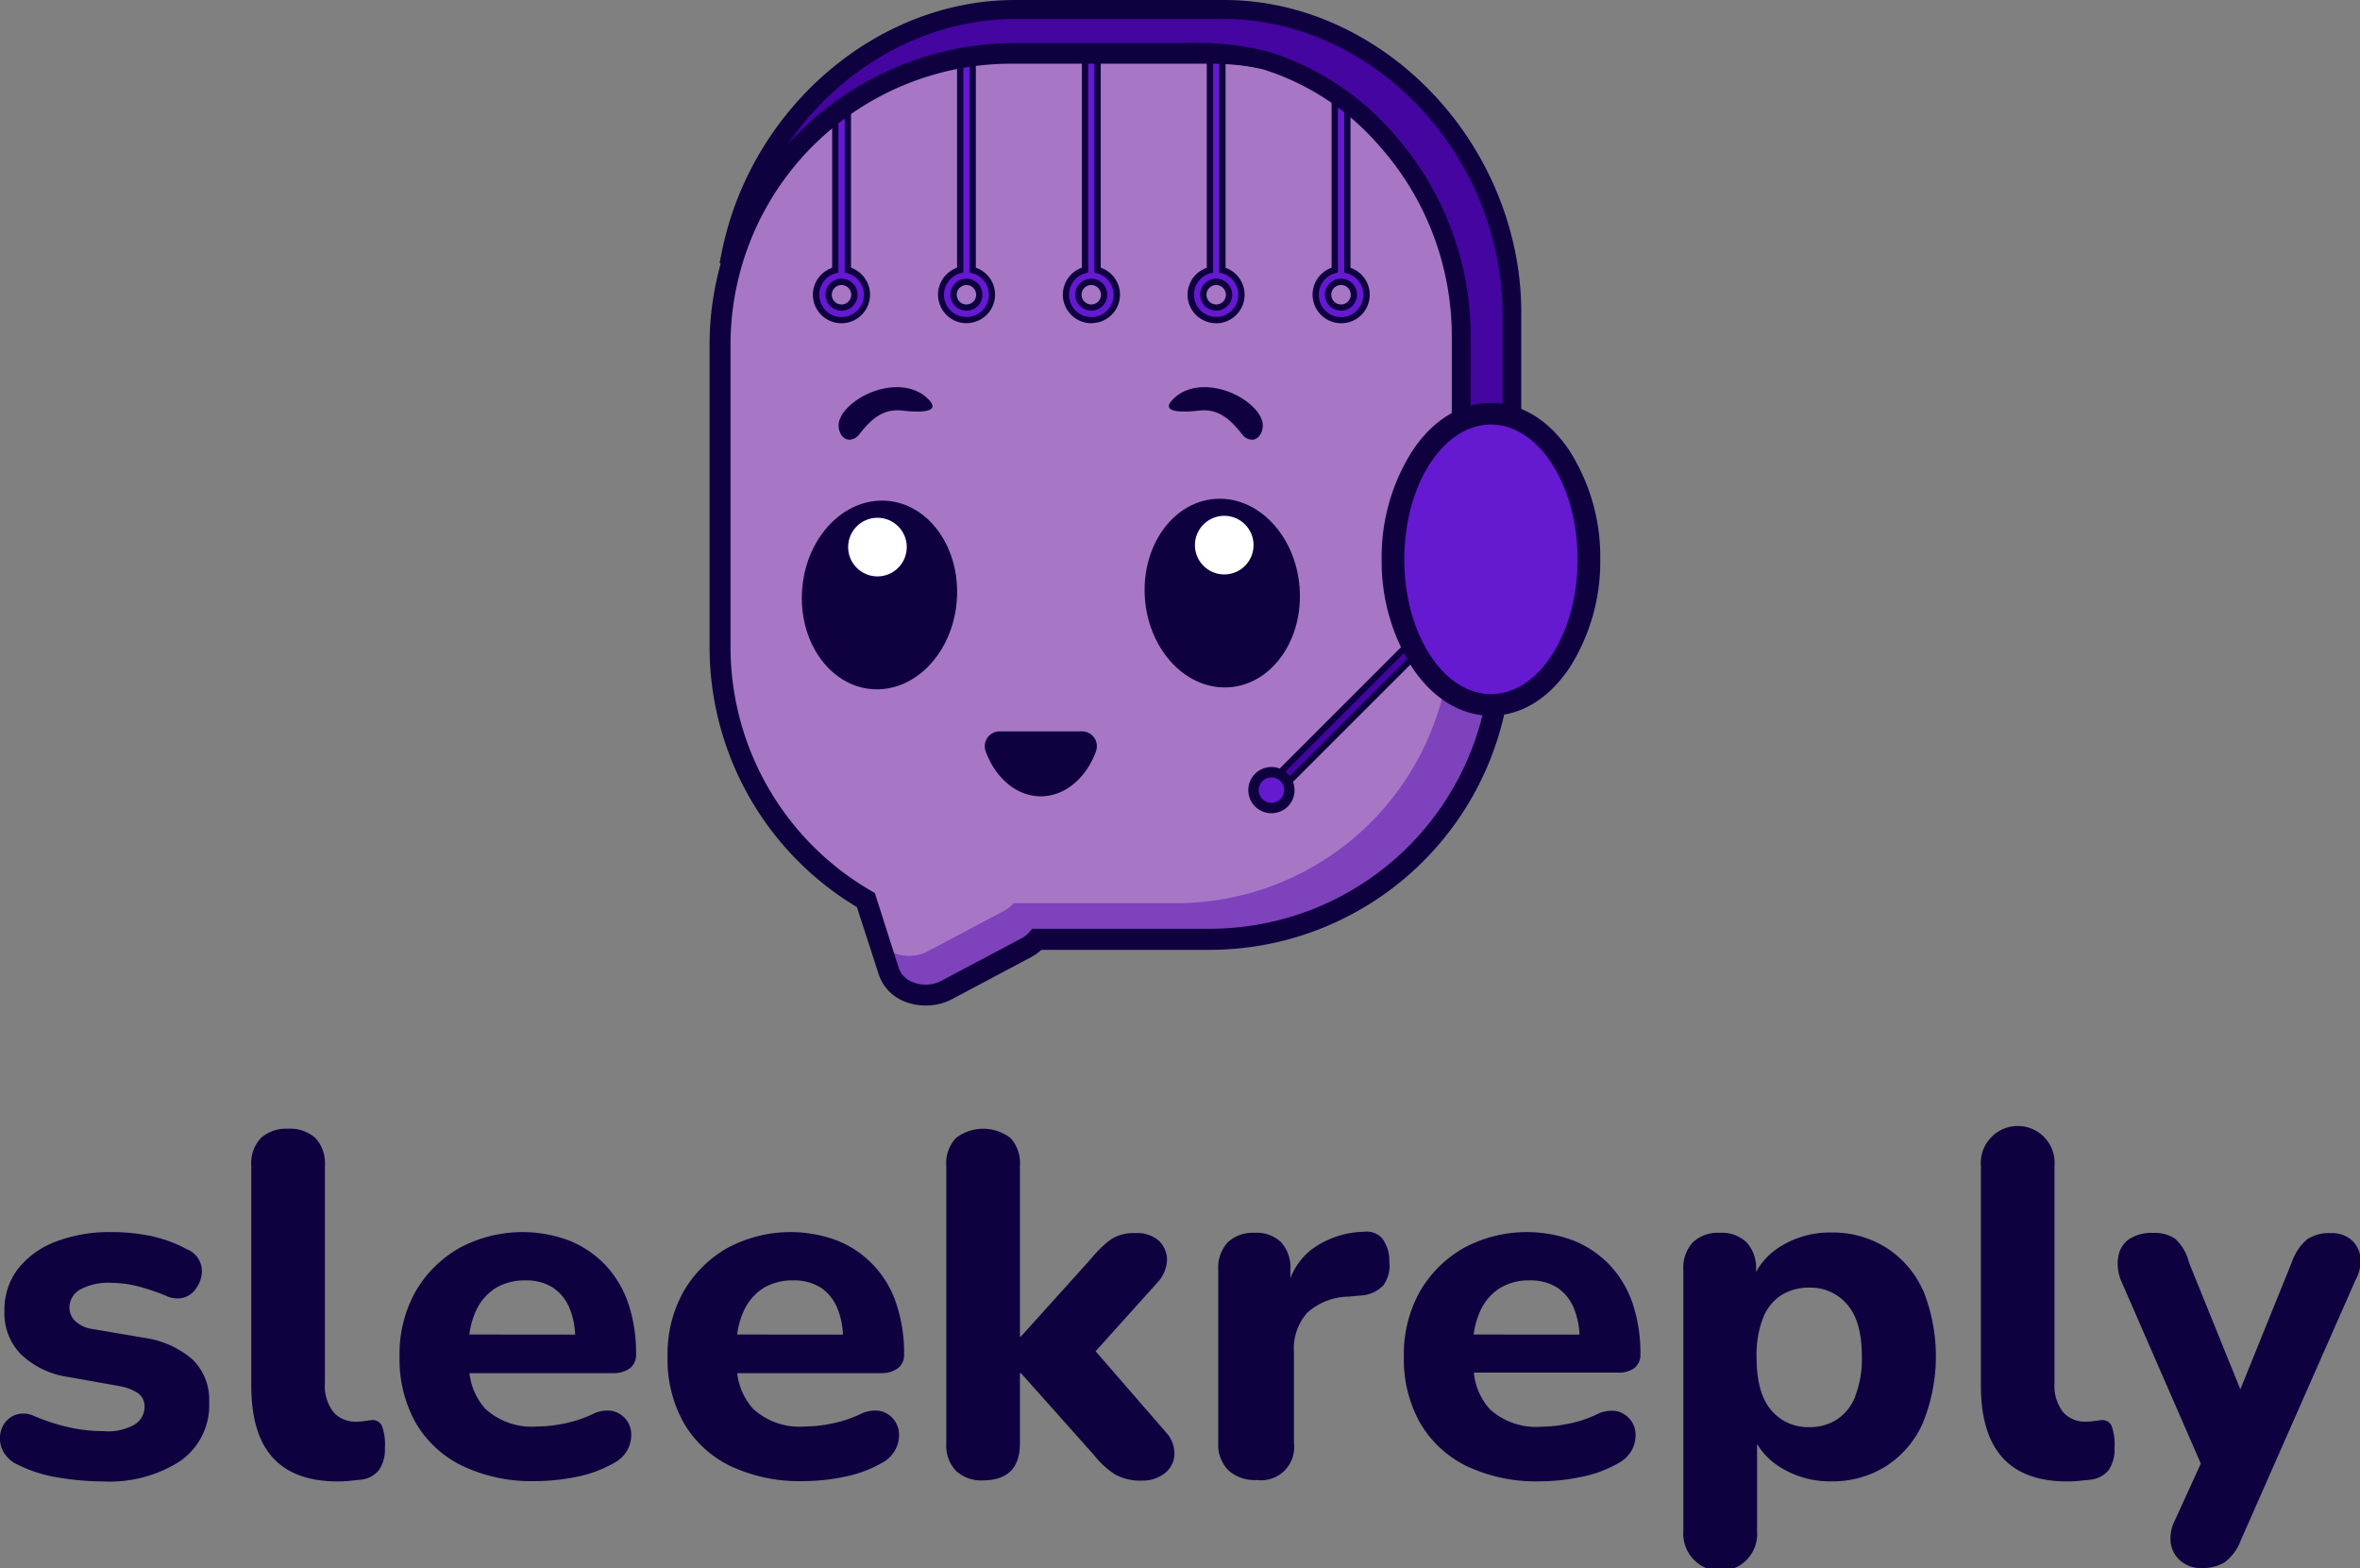 <svg xmlns="http://www.w3.org/2000/svg" viewBox="0 0 228.59 151.9"><rect x="0" y="0" width="228.59" height="151.9" fill="#808080" stroke="none"/><defs><style>.cls-1{fill:#a777c6;}.cls-2{fill:#7d42bc;}.cls-3{fill:#0f0140;}.cls-4{fill:#fff;}.cls-5{fill:#6519d1;}.cls-6{fill:#4505a0;}</style></defs><g id="Capa_2" data-name="Capa 2"><g id="Capa_1-2" data-name="Capa 1"><path class="cls-1" d="M145.41,33.16V62.55A28.3,28.3,0,0,1,117.2,90.76H100.45a3.94,3.94,0,0,1-1.07.82l-7.73,4.1c-2.14,1.13-4.9.24-5.55-1.79L83.89,87A28.28,28.28,0,0,1,69.74,62.55V33.16A28.29,28.29,0,0,1,98,5H117.2A28.29,28.29,0,0,1,145.41,33.16Z"/><path class="cls-2" d="M145.41,48v14.6A28.3,28.3,0,0,1,117.2,90.76H100.45a3.94,3.94,0,0,1-1.07.82l-7.73,4.1c-2.14,1.13-4.9.24-5.55-1.79l-.76-2.39a3.94,3.94,0,0,0,4.59.61l7.27-3.86a3.45,3.45,0,0,0,1-.77H114a26.64,26.64,0,0,0,26.56-26.56V48Z"/><ellipse class="cls-3" cx="85.19" cy="57.63" rx="9.15" ry="7.51" transform="translate(20.77 137.81) rotate(-85.3)"/><circle class="cls-4" cx="84.99" cy="52.99" r="2.84"/><ellipse class="cls-3" cx="118.39" cy="57.45" rx="7.51" ry="9.15" transform="translate(-4.31 9.89) rotate(-4.7)"/><circle class="cls-4" cx="118.58" cy="52.8" r="2.84"/><path class="cls-3" d="M104.8,70.84a1.44,1.44,0,0,1,1.37,1.9c-.93,2.59-3,4.39-5.36,4.39s-4.42-1.8-5.35-4.39a1.44,1.44,0,0,1,1.37-1.9Z"/><path class="cls-3" d="M90.06,38.82c-2.06-2.35-6.27-1.24-8.11.83a3,3,0,0,0-.67,1.14c-.19.68.13,1.69.9,1.8a1.27,1.27,0,0,0,1.1-.59c1.13-1.42,2.26-2.44,4.14-2.23C87.86,39.82,91.29,40.23,90.06,38.82Z"/><path class="cls-3" d="M113.48,38.82c2.06-2.35,6.27-1.24,8.11.83a3,3,0,0,1,.67,1.14c.19.68-.13,1.69-.9,1.8a1.27,1.27,0,0,1-1.1-.59c-1.13-1.42-2.26-2.44-4.14-2.23C115.68,39.82,112.25,40.23,113.48,38.82Z"/><path class="cls-5" d="M130.5,26.16V9.91h-1.21V26.16a2.46,2.46,0,1,0,1.21,0Zm-.61,3.63a1.25,1.25,0,1,1,1.25-1.25A1.25,1.25,0,0,1,129.89,29.79Z"/><path class="cls-3" d="M129.89,31.31a2.77,2.77,0,0,1-.91-5.38V9.6h1.83V25.94a2.76,2.76,0,0,1-.92,5.37Zm-.3-21.1V26.4l-.23.06a2.16,2.16,0,1,0,1.07,0l-.23-.06V10.21Zm.3,19.88a1.55,1.55,0,1,1,1.55-1.55A1.54,1.54,0,0,1,129.89,30.09Zm0-2.48a.94.94,0,1,0,.94.93A.93.93,0,0,0,129.89,27.61Z"/><path class="cls-5" d="M106.31,26.16V5.24H105.1V26.16a2.46,2.46,0,1,0,1.21,0Zm-.6,3.63A1.25,1.25,0,1,1,107,28.54,1.25,1.25,0,0,1,105.71,29.79Z"/><path class="cls-3" d="M105.71,31.31a2.77,2.77,0,0,1-.92-5.38v-21h1.83v21a2.76,2.76,0,0,1-.91,5.37ZM105.4,5.54V26.4l-.23.06a2.16,2.16,0,1,0,1.07,0L106,26.4V5.54Zm.31,24.55a1.55,1.55,0,1,1,1.54-1.55A1.54,1.54,0,0,1,105.71,30.09Zm0-2.48a.94.94,0,1,0,.93.93A.94.94,0,0,0,105.71,27.61Z"/><path class="cls-5" d="M82.13,26.16V10.87H80.91V26.16a2.46,2.46,0,1,0,1.22,0Zm-.61,3.63a1.25,1.25,0,1,1,1.24-1.25A1.24,1.24,0,0,1,81.52,29.79Z"/><path class="cls-3" d="M81.52,31.31a2.76,2.76,0,0,1-.92-5.37V10.56h1.83V25.93a2.77,2.77,0,0,1-.91,5.38Zm-.31-20.14V26.4l-.23.06a2.16,2.16,0,1,0,1.07,0l-.23-.06V11.17Zm.31,18.92a1.55,1.55,0,1,1,1.54-1.55A1.54,1.54,0,0,1,81.52,30.09Zm0-2.48a.94.94,0,1,0,.93.93A.94.94,0,0,0,81.52,27.61Z"/><path class="cls-5" d="M94.22,26.16V5.24H93V26.16a2.46,2.46,0,1,0,1.22,0Zm-.61,3.63a1.25,1.25,0,1,1,1.24-1.25A1.25,1.25,0,0,1,93.61,29.79Z"/><path class="cls-3" d="M93.61,31.31a2.77,2.77,0,0,1-.91-5.38v-21h1.82v21a2.76,2.76,0,0,1-.91,5.37Zm-.3-25.77V26.4l-.23.06a2.15,2.15,0,0,0,.53,4.24,2.15,2.15,0,0,0,.53-4.24l-.22-.06V5.54Zm.3,24.55a1.55,1.55,0,1,1,1.55-1.55A1.54,1.54,0,0,1,93.61,30.09Zm0-2.48a.94.94,0,1,0,.94.93A.94.94,0,0,0,93.61,27.61Z"/><path class="cls-5" d="M118.41,26.16V5.24h-1.22V26.16a2.46,2.46,0,1,0,1.22,0Zm-.61,3.63A1.25,1.25,0,1,1,119,28.54,1.25,1.25,0,0,1,117.8,29.79Z"/><path class="cls-3" d="M117.8,31.31a2.76,2.76,0,0,1-.91-5.37v-21h1.82v21a2.77,2.77,0,0,1-.91,5.38Zm-.3-25.77V26.4l-.23.06a2.15,2.15,0,1,0,1.06,0l-.23-.06V5.54Zm.3,24.55a1.55,1.55,0,1,1,1.55-1.55A1.55,1.55,0,0,1,117.8,30.09Zm0-2.48a.94.94,0,1,0,.94.93A.94.94,0,0,0,117.8,27.61Z"/><path class="cls-3" d="M89.63,97.39a5.22,5.22,0,0,1-2-.38,4.26,4.26,0,0,1-2.51-2.61L83,87.86A29.37,29.37,0,0,1,68.73,62.75V33.36A29.26,29.26,0,0,1,98,4.14H117.2a29.26,29.26,0,0,1,29.22,29.22V62.75A29.26,29.26,0,0,1,117.2,92H100.87a5,5,0,0,1-1,.71l-7.72,4.1A5.34,5.34,0,0,1,89.63,97.39ZM98,6.17A27.21,27.21,0,0,0,70.76,33.36V62.75A27.31,27.31,0,0,0,84.4,86.3l.34.2,2.32,7.28a2.25,2.25,0,0,0,1.35,1.35A3.28,3.28,0,0,0,91.18,95l7.72-4.09a2.89,2.89,0,0,0,.79-.6l.3-.35H117.2a27.22,27.22,0,0,0,27.19-27.19V33.36A27.22,27.22,0,0,0,117.2,6.17Z"/><path class="cls-6" d="M146.44,30.24V57.51h-4.91V32.76a28.64,28.64,0,0,0-7.3-19.3,25.51,25.51,0,0,0-11.57-7.6,27.93,27.93,0,0,0-8-.81l-16.36,0A28.89,28.89,0,0,0,71,24.86l-.2-.05C73.34,11.55,84.93.91,98.31.91h20.26c13.27,0,24.77,10.64,27.35,23.9A29,29,0,0,1,146.44,30.24Z"/><path class="cls-3" d="M147.35,58.42h-6.73V32.76a27.71,27.71,0,0,0-7.07-18.69,24.58,24.58,0,0,0-11.14-7.33A26.73,26.73,0,0,0,114.67,6H98.31A28,28,0,0,0,71.82,25.15l-.27.81-1.85-.48.17-.85C72.6,10.59,84.83,0,98.31,0h20.26c13.37,0,25.51,10.59,28.24,24.64a29.12,29.12,0,0,1,.54,5.6Zm-4.91-1.82h3.09V30.24A27.08,27.08,0,0,0,145,25c-2.57-13.21-13.94-23.16-26.45-23.16H98.31c-8.76,0-17,4.79-22,12.13a29.67,29.67,0,0,1,22-9.8l16.36,0a28.44,28.44,0,0,1,8.25.85,26.49,26.49,0,0,1,12,7.85,29.57,29.57,0,0,1,7.53,19.92Z"/><rect class="cls-6" x="121.23" y="67.1" width="21.48" height="1.22" transform="translate(-9.22 113.15) rotate(-45)"/><path class="cls-3" d="M124.81,76.16l-1.29-1.29,15.62-15.62,1.29,1.3Zm-.43-1.29.43.43,14.76-14.75-.43-.44Z"/><ellipse class="cls-5" cx="144.42" cy="54.17" rx="9.46" ry="14.1"/><path class="cls-3" d="M144.42,69.32c-2.9,0-5.6-1.64-7.59-4.6a19.12,19.12,0,0,1-3-10.55,19.08,19.08,0,0,1,3-10.54c2-3,4.69-4.6,7.59-4.6s5.59,1.63,7.58,4.6A19.08,19.08,0,0,1,155,54.17,19.12,19.12,0,0,1,152,64.72C150,67.68,147.32,69.32,144.42,69.32Zm0-28.2c-4.63,0-8.4,5.85-8.4,13.05s3.77,13.06,8.4,13.06,8.39-5.86,8.39-13.06S149,41.12,144.42,41.12Z"/><circle class="cls-5" cx="123.15" cy="76.53" r="1.74"/><path class="cls-3" d="M123.15,78.77a2.24,2.24,0,1,1,2.24-2.24,2.26,2.26,0,0,1-.65,1.59h0A2.26,2.26,0,0,1,123.15,78.77Zm0-3.47a1.23,1.23,0,1,0,.87,2.1h0a1.23,1.23,0,0,0-.87-2.1Z"/><path class="cls-3" d="M10,143.49a26.6,26.6,0,0,1-4.25-.36,13.3,13.3,0,0,1-4-1.25,3,3,0,0,1-1.39-1.21A2.63,2.63,0,0,1,0,139.16a2.45,2.45,0,0,1,.49-1.37,2.22,2.22,0,0,1,1.18-.8,2.43,2.43,0,0,1,1.63.16,19.17,19.17,0,0,0,3.57,1.14,15.82,15.82,0,0,0,3.14.33A5.18,5.18,0,0,0,13,138a2,2,0,0,0,1-1.7,1.57,1.57,0,0,0-.62-1.35,4.64,4.64,0,0,0-1.79-.69l-5-.89A8.34,8.34,0,0,1,2,131.15,5.67,5.67,0,0,1,.43,127a6.49,6.49,0,0,1,1.32-4.11,8.47,8.47,0,0,1,3.66-2.63,14.54,14.54,0,0,1,5.32-.92,18.83,18.83,0,0,1,3.9.38A13.25,13.25,0,0,1,18.1,121a2.29,2.29,0,0,1,1.42,2.55,3.19,3.19,0,0,1-.59,1.34,2.22,2.22,0,0,1-1.18.81,2.56,2.56,0,0,1-1.73-.22,22,22,0,0,0-2.79-.92,10.31,10.31,0,0,0-2.36-.3,5.71,5.71,0,0,0-3.14.66,2,2,0,0,0-1,1.7A1.78,1.78,0,0,0,7.33,128a3.12,3.12,0,0,0,1.7.74l5,.85a9,9,0,0,1,4.63,2.1,5.44,5.44,0,0,1,1.6,4.13,6.58,6.58,0,0,1-2.81,5.7A12.61,12.61,0,0,1,10,143.49Z"/><path class="cls-3" d="M32.7,143.49c-2.81,0-4.9-.78-6.29-2.32s-2.07-3.86-2.07-6.95v-21.3a3.56,3.56,0,0,1,.94-2.7,3.66,3.66,0,0,1,2.6-.89,3.73,3.73,0,0,1,2.67.89,3.63,3.63,0,0,1,.92,2.7v21a4.19,4.19,0,0,0,.83,2.86,2.81,2.81,0,0,0,2.19.92,4.45,4.45,0,0,0,.74-.05l.68-.09a1,1,0,0,1,1.06.5,5,5,0,0,1,.31,2.19,3.46,3.46,0,0,1-.57,2.13,2.55,2.55,0,0,1-1.74.94l-1,.1C33.52,143.47,33.11,143.49,32.7,143.49Z"/><path class="cls-3" d="M61.05,132.5a1.64,1.64,0,0,0,.56-1.35,15.11,15.11,0,0,0-.75-4.89,10.32,10.32,0,0,0-2.22-3.73,10.08,10.08,0,0,0-3.48-2.36,12.89,12.89,0,0,0-10.7.73,11.45,11.45,0,0,0-4.23,4.23,12.38,12.38,0,0,0-1.53,6.26,12.64,12.64,0,0,0,1.58,6.45A10.57,10.57,0,0,0,44.82,142a15.66,15.66,0,0,0,7.06,1.46,19.9,19.9,0,0,0,3.88-.4,11.88,11.88,0,0,0,3.68-1.34,3.21,3.21,0,0,0,1.35-1.3,3.11,3.11,0,0,0,.35-1.58,2.33,2.33,0,0,0-.54-1.4,2.41,2.41,0,0,0-1.3-.78,3.14,3.14,0,0,0-1.94.33,12.05,12.05,0,0,1-2.76.9,13.4,13.4,0,0,1-2.58.28,6.69,6.69,0,0,1-5-1.7A6.23,6.23,0,0,1,45.47,133H59.39A2.63,2.63,0,0,0,61.05,132.5Zm-15.59-3.24a7.89,7.89,0,0,1,.56-2.1,5.16,5.16,0,0,1,1.89-2.34,5.37,5.37,0,0,1,3-.8,4.79,4.79,0,0,1,2.62.68,4.37,4.37,0,0,1,1.63,2,7.57,7.57,0,0,1,.55,2.57Z"/><path class="cls-3" d="M87,132.5a1.62,1.62,0,0,0,.57-1.35,14.84,14.84,0,0,0-.76-4.89,9.85,9.85,0,0,0-5.69-6.09,12.89,12.89,0,0,0-10.7.73,11.37,11.37,0,0,0-4.23,4.23,12.38,12.38,0,0,0-1.53,6.26,12.54,12.54,0,0,0,1.58,6.45A10.55,10.55,0,0,0,70.75,142a15.73,15.73,0,0,0,7.07,1.46,19.72,19.72,0,0,0,3.87-.4,11.94,11.94,0,0,0,3.69-1.34,3.12,3.12,0,0,0,1.34-1.3,3,3,0,0,0,.36-1.58,2.34,2.34,0,0,0-.55-1.4,2.38,2.38,0,0,0-1.29-.78,3.13,3.13,0,0,0-1.94.33,12,12,0,0,1-2.77.9,13.3,13.3,0,0,1-2.57.28,6.66,6.66,0,0,1-5-1.7A6.17,6.17,0,0,1,71.41,133H85.33A2.6,2.6,0,0,0,87,132.5ZM71.4,129.26a7.89,7.89,0,0,1,.56-2.1,5.16,5.16,0,0,1,1.89-2.34,5.37,5.37,0,0,1,3-.8,4.82,4.82,0,0,1,2.62.68,4.37,4.37,0,0,1,1.63,2,7.57,7.57,0,0,1,.55,2.57Z"/><path class="cls-3" d="M113.75,141a2.44,2.44,0,0,1-1,1.75,3.48,3.48,0,0,1-2.15.66,5,5,0,0,1-2.58-.59,7.91,7.91,0,0,1-2-1.82l-7.13-8h-.1v6.8q0,3.58-3.59,3.59a3.59,3.59,0,0,1-2.6-.92,3.55,3.55,0,0,1-.94-2.67V112.92a3.56,3.56,0,0,1,.94-2.7,4.35,4.35,0,0,1,5.27,0,3.59,3.59,0,0,1,.92,2.7v16.53h.1l6.85-7.6a10.05,10.05,0,0,1,1.89-1.82,4,4,0,0,1,2.36-.59,3.11,3.11,0,0,1,2.27.75,2.61,2.61,0,0,1,.78,1.82,3.4,3.4,0,0,1-.92,2.2l-6,6.67,6.84,7.88A3,3,0,0,1,113.75,141Z"/><path class="cls-3" d="M134,124.49a3.28,3.28,0,0,1-2.3,1l-1.08.1a6.11,6.11,0,0,0-4,1.56,5.24,5.24,0,0,0-1.29,3.82v8.79a3.2,3.2,0,0,1-3.59,3.59,3.76,3.76,0,0,1-2.74-.92,3.51,3.51,0,0,1-1-2.67V123a3.62,3.62,0,0,1,.92-2.67,3.53,3.53,0,0,1,2.62-.92,3.39,3.39,0,0,1,2.56.92,3.69,3.69,0,0,1,.89,2.67v.79a6.59,6.59,0,0,1,2-2.73,8.84,8.84,0,0,1,5.08-1.75,2.07,2.07,0,0,1,1.77.59,3.61,3.61,0,0,1,.73,2.29A3.3,3.3,0,0,1,134,124.49Z"/><path class="cls-3" d="M158.32,132.5a1.62,1.62,0,0,0,.57-1.35,15.11,15.11,0,0,0-.75-4.89,10.32,10.32,0,0,0-2.22-3.73,10.08,10.08,0,0,0-3.48-2.36,12.89,12.89,0,0,0-10.7.73,11.45,11.45,0,0,0-4.23,4.23,12.38,12.38,0,0,0-1.53,6.26,12.54,12.54,0,0,0,1.58,6.45,10.61,10.61,0,0,0,4.53,4.18,15.73,15.73,0,0,0,7.07,1.46,19.72,19.72,0,0,0,3.87-.4,11.94,11.94,0,0,0,3.69-1.34,3.21,3.21,0,0,0,1.35-1.3,3.11,3.11,0,0,0,.35-1.58,2.28,2.28,0,0,0-.55-1.4,2.38,2.38,0,0,0-1.29-.78,3.14,3.14,0,0,0-1.94.33,12.05,12.05,0,0,1-2.76.9,13.48,13.48,0,0,1-2.58.28,6.66,6.66,0,0,1-5-1.7,6.17,6.17,0,0,1-1.54-3.54h13.92A2.6,2.6,0,0,0,158.32,132.5Zm-15.58-3.24a7.89,7.89,0,0,1,.56-2.1,5.16,5.16,0,0,1,1.89-2.34,5.37,5.37,0,0,1,3-.8,4.79,4.79,0,0,1,2.62.68,4.37,4.37,0,0,1,1.63,2,7.57,7.57,0,0,1,.55,2.57Z"/><path class="cls-3" d="M186.27,125a9.51,9.51,0,0,0-3.57-4.15,9.73,9.73,0,0,0-5.34-1.47,9,9,0,0,0-4.93,1.37,6.67,6.67,0,0,0-2.34,2.45V123a3.62,3.62,0,0,0-.92-2.67,3.48,3.48,0,0,0-2.58-.92,3.53,3.53,0,0,0-2.62.92,3.62,3.62,0,0,0-.92,2.67V148.3A3.56,3.56,0,0,0,164,151a3.57,3.57,0,0,0,6.19-2.7v-8.44a6.72,6.72,0,0,0,2.32,2.3,9,9,0,0,0,4.86,1.32A9.66,9.66,0,0,0,182.7,142a9.53,9.53,0,0,0,3.55-4.18,17.14,17.14,0,0,0,0-12.9Zm-6.57,10.26a4.73,4.73,0,0,1-1.79,2.24,4.86,4.86,0,0,1-2.67.73,4.65,4.65,0,0,1-3.69-1.65q-1.41-1.65-1.41-5.15a9.89,9.89,0,0,1,.63-3.78,4.61,4.61,0,0,1,1.8-2.22,5,5,0,0,1,2.67-.71,4.63,4.63,0,0,1,3.68,1.63q1.43,1.64,1.42,5.08A9.85,9.85,0,0,1,179.7,135.22Z"/><path class="cls-3" d="M200.23,143.49c-2.8,0-4.9-.78-6.28-2.32s-2.08-3.86-2.08-6.95v-21.3a3.56,3.56,0,0,1,.94-2.7,3.57,3.57,0,0,1,6.19,2.7v21a4.19,4.19,0,0,0,.83,2.86,2.82,2.82,0,0,0,2.2.92,4.4,4.4,0,0,0,.73-.05l.68-.09a1,1,0,0,1,1.07.5,5.2,5.2,0,0,1,.3,2.19,3.53,3.53,0,0,1-.56,2.13,2.6,2.6,0,0,1-1.75.94l-1,.1C201.05,143.47,200.64,143.49,200.23,143.49Z"/><path class="cls-3" d="M228.15,124l-11.1,25.18a4.67,4.67,0,0,1-1.58,2.15,4.15,4.15,0,0,1-2.2.55,3.07,3.07,0,0,1-2-.64,2.81,2.81,0,0,1-1-1.7,3.7,3.7,0,0,1,.38-2.25l2.52-5.53-7.72-17.71a4.26,4.26,0,0,1-.28-2.29,2.61,2.61,0,0,1,1-1.7,3.93,3.93,0,0,1,2.41-.64,3.56,3.56,0,0,1,2.1.56,4.6,4.6,0,0,1,1.35,2.32L217,134.57l5-12.35a4.93,4.93,0,0,1,1.49-2.19,3.75,3.75,0,0,1,2.25-.59,2.87,2.87,0,0,1,2,.64,2.72,2.72,0,0,1,.89,1.67A3.92,3.92,0,0,1,228.15,124Z"/></g></g></svg>